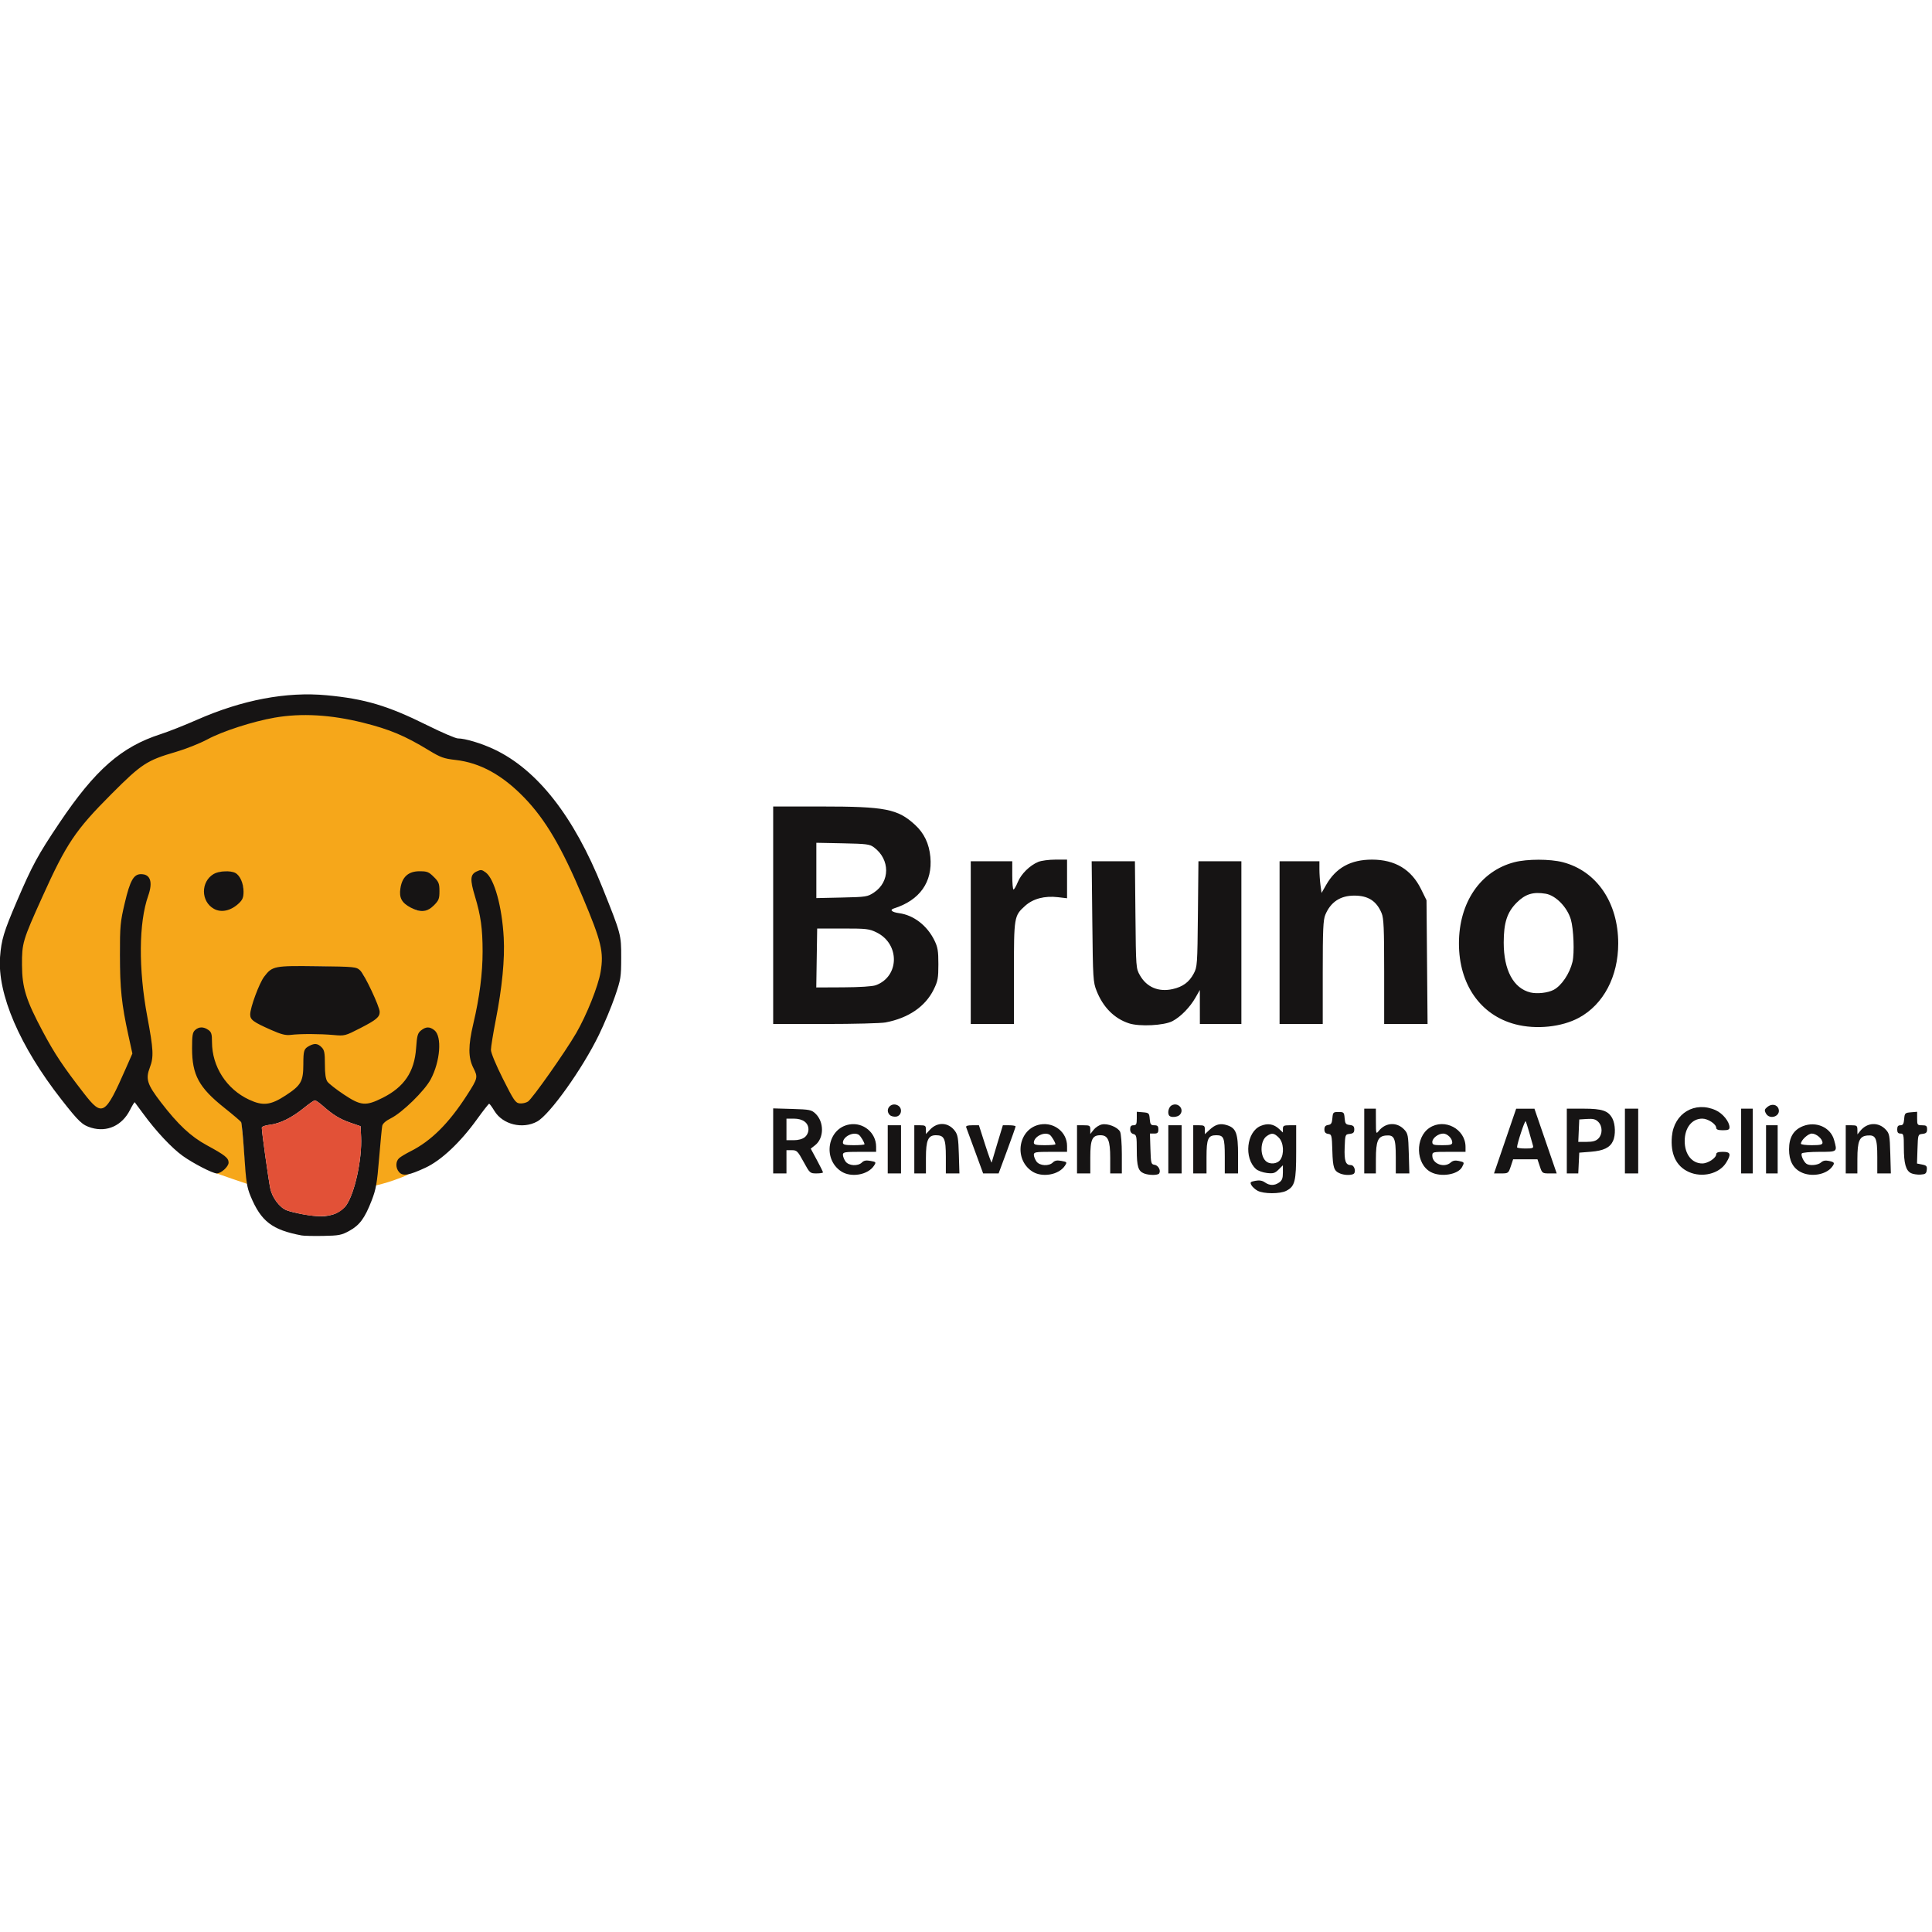 <svg xmlns="http://www.w3.org/2000/svg" viewBox="0 0 128 128"><path d="M268.832 332.857c.085-6.082 2.953-33.153 3.578-34.163.368-.595 2.799-2.619 4.551-3.51 5.893-2.994 16.141-12.152 20.583-18.186 5.398-7.333 8.255-15.744 8.255-24.89 0-5.732-.261-6.79-2.235-8.645-2.628-2.469-5.182-1.445-7.899.541-1.433 1.048-1.09 2.289-2.026 10.592-1.105 9.804-1.885 12.437-5.38 17.512-6.069 8.812-19.4 15.64-27.851 15.64-2.86 0-17.855-9.11-21.361-13.277-2.497-2.968-1.413-4.388-1.413-11.938 0-9.185-.985-10.293-6.006-10.293-4.916 0-6.154 1.825-6.154 10.372 0 10.271-1.529 13.686-10.309 19.682-6.497 4.437-8.145 5.666-13.162 5.628-4.329-.033-7.399-1.261-12.351-3.913-11.992-6.421-20.002-18.815-20.1-31.596-.036-4.754.349-6.806-1.141-8.7-2.277-2.895-6.223-2.493-8.605-.11-2.054 2.054-1.476 8.231-.609 15.165 1.652 13.221 7.624 18.123 21.23 31.786l7.331 7.362.944 9.61c.527 5.371 1.16 13.895 1.614 18.666l.867 9.105-8.965-3.03-10.533-3.667c3.505-1.486 7.588-2.23 7.966-6.589 0-2.029-2.997-3.793-11.477-8.273-10.007-5.286-17.632-12.867-27.685-25.476-9.883-12.395-10.979-15.354-8.258-24.022 2.315-7.377 1.798-5.874-3.229-34.911-4.767-27.533-4.186-46.052 1.366-66.674 2.514-9.341 2.768-9.281.859-11.851-2.384-3.208-5.462-1.5-8.438.909-1.671 1.353-1.724 3.042-3.973 11.907-2.594 10.224-3.546 14.342-3.967 28.586-.543 18.413.718 30.241 4.49 49.109 1.344 6.722 3.245 14.315 3.245 15.739 0 3.91-13.983 32.696-18.073 33.367-3.607.592-6.784-1.492-15.802-13.213-11.146-14.488-16.19-23.168-23.145-36.043-10.495-19.428-12.97-32.977-10.462-45.789 1.763-9.006 3.155-12.887 12.927-34.388 14.055-30.923 20.888-40.623 42.066-61.727 15.858-15.803 21.565-19.982 37.394-24.453 5.08-1.435 13.542-4.576 18.913-7.306 11.503-5.849 30.093-11.663 44.099-13.815 28.573-4.391 64.582 3.33 91.743 20.484 5.342 3.374 7.434 4.478 14.166 5.231 14.582 1.631 27.903 8.889 40.762 21.691 13.694 13.632 23.601 30.678 37.85 64.613 9.168 21.834 10.722 25.049 10.127 36.674-.604 11.806-2.787 17.252-11.25 34.485-5.649 11.501-24.648 40.284-31.189 47.25-3.392 3.612-7.986 4.247-10.377 1.583-2.283-2.545-12.309-22.226-14.24-28.039-1.611-4.851-1.168-4.491 1.762-19.361 4.344-22.044 5.979-33.502 5.369-50.226-.561-15.382-4.18-30.2-8.024-36.782-2.466-4.223-4.703-5.116-8.096-2.893-3.312 2.17-3.07 4.179.148 14.834 6.199 20.523 6.044 46.253-.843 74.007-3.384 13.64-3.229 21.349-.273 27.02 1.214 2.328 1.606 6.607 1.606 7.579 0 2.366-8.323 14.649-15.739 24.099-6.581 8.387-13.919 15.083-24.503 20.799-7.864 4.248-8.644 5.338-6.909 9.147.622 1.365 3.842 2.391 5.313 2.76 2.365.594-1.53 1.974-8.458 4.5-4.309 1.571-11.018 3.225-11.461 3.225-.443 0 .826-1.999.847-3.512zm-8.918-92.324s10.282-5.694 10.282-9.201c0-1.541-2.227-6.709-4.815-12.584-3.433-7.793-4.462-10.648-6.513-11.895-3.453-2.1-22.837-3.092-39.862-2.179-10.842.581-11.297.165-14.544 3.016-4.042 3.549-6.362 9.146-9.311 18.71-2.112 6.849-2.409 6.982-.555 9.474 1.038 1.394 5.236 3.182 9.411 5.478l8.078 2.842 20.072.198 19.793.029 6.439-3.834zm-77.258-72.24c8.84-4.641 7.609-15.421.099-19.978-3.476-2.109-10.344-1.226-13.994 2.424-7.244 10.514.822 24.418 13.895 17.554zm119.596.158c3.522-3.264 4.881-7.126 4.112-11.681-1.874-11.095-13.469-12.375-20.403-4.742-3.269 3.598-2.578 9.934-.251 12.879 4.723 5.976 11.742 7.993 16.542 3.544z" style="fill:#f6a71a" transform="matrix(.11 0 0 .11 -4.655 41.552)"/><path d="M224 366.36c-17.801-3.351-24.436-8.451-30.748-23.635-2.233-5.371-2.756-8.785-3.814-24.899-.674-10.271-1.527-19.16-1.894-19.755-.367-.595-4.923-4.468-10.123-8.608C162.094 277.261 158 269.704 158 253.618c0-7.747.307-9.585 1.829-10.963 2.292-2.074 5.079-2.109 7.949-.098 1.859 1.302 2.223 2.498 2.223 7.319 0 14.785 8.756 28.378 22.36 34.712 8.332 3.88 12.952 3.347 21.957-2.532 9.33-6.091 10.678-8.454 10.698-18.756.017-8.414.34-9.398 3.669-11.15 3.133-1.649 5.037-1.428 7.316.85 1.678 1.678 2 3.333 2 10.277 0 5.795.457 8.93 1.523 10.452.838 1.196 5.275 4.671 9.861 7.723 10.316 6.864 13.212 7.117 23.363 2.038 13.001-6.504 19.17-15.631 20.175-29.848.542-7.66.943-9.114 2.963-10.75 2.923-2.367 5.269-2.397 8.103-.102 4.636 3.754 3.502 18.684-2.241 29.507-3.67 6.916-17.158 20.101-24.064 23.523-2.949 1.461-4.851 3.126-5.141 4.5-.253 1.199-1.108 10.056-1.9 19.681-1.242 15.106-1.86 18.582-4.514 25.408-4.117 10.586-7.201 14.765-13.42 18.18-4.701 2.581-6.232 2.878-15.709 3.051-5.775.105-11.625-.02-13-.279zm20.599-13.265c2.254-1.024 5.045-3.191 6.203-4.816 5.14-7.218 9.643-27.84 9.006-41.238l-.307-6.46-6.048-2.079c-6.368-2.189-10.514-4.717-16.705-10.186-2.064-1.824-4.208-3.316-4.764-3.316-.556 0-3.502 2.028-6.545 4.508-7.245 5.901-14.425 9.467-20.515 10.188-2.947.349-4.922 1.082-4.922 1.827 0 2.56 4.096 31.826 5.127 36.634 1.179 5.499 5.627 11.406 9.811 13.03 4.232 1.643 15.23 3.62 20.562 3.697 2.887.042 6.732-.715 9.099-1.789zm555.176-13.653c-1.499-.813-3.191-2.349-3.76-3.413-.91-1.701-.62-2.012 2.413-2.581 2.401-.45 4.143-.161 5.732.953 2.884 2.02 5.774 2.034 8.617.043 1.724-1.207 2.223-2.544 2.223-5.955v-4.398l-2.576 2.576c-2.212 2.212-3.208 2.505-7.041 2.073-2.455-.277-5.408-1.344-6.562-2.372-7.411-6.601-5.712-22.427 2.789-25.979 4.259-1.78 7.891-1.173 11.14 1.859l2.25 2.1v-2.174c0-1.87.56-2.174 4-2.174h4v16.05c0 17.784-.752 20.736-5.967 23.433-3.733 1.93-13.668 1.906-17.258-.042zm13.668-18.664c2.483-3.544 2.02-10.405-.898-13.323-2.852-2.852-4.275-3.033-7.283-.926-3.825 2.679-4.226 11.364-.69 14.901 2.331 2.331 7.022 1.986 8.87-.653zm-530.705 7.486c-2.232-2.467-2.227-6.523.012-8.495.963-.848 4-2.669 6.75-4.048 12.533-6.284 23.175-16.885 34.228-34.091 6.392-9.951 6.535-10.574 3.7-16.174-3.169-6.26-3.17-13.331-.003-26.735 3.703-15.671 5.576-30.254 5.567-43.349-.009-13.791-1.092-21.63-4.59-33.207-3.083-10.203-2.892-13.178.963-15.017 2.555-1.219 3.149-1.156 5.5.584 5.219 3.864 9.839 20.605 10.845 39.289.696 12.941-.925 29.741-4.776 49.48-1.609 8.25-2.928 16.377-2.93 18.06-.002 1.81 2.957 8.957 7.246 17.5 6.534 13.014 7.528 14.472 10.065 14.763 1.548.177 3.8-.323 5.005-1.113 2.633-1.725 22.522-29.965 29.055-41.253 6.338-10.952 13.238-28.233 14.675-36.754 2.035-12.067.576-18.18-10.79-45.193-12.619-29.99-22.41-46.645-35.18-59.845-13.23-13.676-26.61-21.015-41.385-22.7-7.079-.807-9.044-1.518-16.128-5.829-14.409-8.769-23.521-12.593-39.54-16.594-19.43-4.853-37.16-5.869-53.299-3.054-13.167 2.296-31.365 8.174-40.448 13.064-4.521 2.434-13.071 5.837-19 7.562-17.47 5.083-20.7 7.192-38.799 25.331-21.789 21.837-27.166 29.848-41.761 62.203C55.976 188.682 55.497 190.291 55.567 203.5c.072 13.704 2.39 21.08 12.683 40.361 7.032 13.172 12.123 20.807 24.596 36.885 11.161 14.386 12.747 13.446 25.25-14.964l3.957-8.992-2.443-11.145c-4.028-18.378-5.06-28.188-5.064-48.145-.003-17.543.222-19.954 2.936-31.44 3.205-13.563 5.331-17.31 9.82-17.31 5.623 0 7.189 4.772 4.275 13.031-5.709 16.18-5.923 44.102-.558 72.719 3.744 19.971 3.966 24.384 1.545 30.707-2.649 6.918-1.614 10.172 6.668 20.953 10.32 13.435 17.995 20.621 27.597 25.84 11.061 6.012 13.171 7.695 13.171 10.505 0 2.401-4.512 6.496-7.154 6.495-2.436-.001-14.107-6.01-20.41-10.508-6.621-4.725-16.191-14.938-23.885-25.491-2.607-3.575-4.891-6.657-5.077-6.849-.186-.192-1.487 1.917-2.891 4.688-4.728 9.331-13.773 13.482-23.247 10.668-5.449-1.618-7.468-3.523-18.027-17.007-25.102-32.055-38.668-63.625-36.95-85.985.787-10.246 2.247-15.08 10.042-33.272 9.358-21.84 12.695-27.988 25.649-47.27 21.564-32.097 37.307-45.907 61.041-53.547 4.626-1.489 14.42-5.359 21.764-8.599 27.299-12.044 54.021-17.103 78.266-14.816 23.035 2.172 36.761 6.265 60.426 18.019C308.37 63.414 316.713 67 318.085 67c4.363 0 14.171 2.948 21.835 6.563 26.014 12.27 48.034 40.357 65.191 83.153 11.326 28.251 11.371 28.42 11.353 42.284-.016 11.827-.22 13.092-3.791 23.5-2.076 6.05-6.408 16.423-9.627 23.052-9.924 20.433-29.627 48.059-37.229 52.198-8.764 4.772-20.747 1.8-25.702-6.373-1.438-2.373-2.869-4.328-3.179-4.346-.31-.017-3.622 4.212-7.359 9.398-10.084 13.993-21.574 24.776-31.08 29.168-9.941 4.593-13.474 5.191-15.758 2.667zm266.16-.533c-11.379-7.601-8.077-26.004 5.064-28.224C562.325 298.094 570 304.504 570 312.901V316h-10c-8.916 0-10 .193-10 1.778 0 .978.701 2.778 1.557 4 1.882 2.687 7.487 3.036 9.905.618 1.176-1.176 2.553-1.427 5.153-.939 3.377.633 3.48.771 2.132 2.855-3.639 5.627-13.899 7.394-19.85 3.419zM563 311.434c0-1.09-2.31-4.941-3.4-5.669-3.196-2.134-9.6 1.024-9.6 4.735 0 1.179 1.389 1.5 6.5 1.5 3.575 0 6.5-.255 6.5-.566zM663.898 327.73c-11.379-7.601-8.077-26.004 5.064-28.224 8.394-1.418 16.038 4.751 16.038 12.944V316h-10c-8.916 0-10 .193-10 1.778 0 .978.701 2.778 1.557 4 1.882 2.687 7.487 3.036 9.905.618 1.176-1.176 2.553-1.427 5.153-.939 3.377.633 3.48.771 2.132 2.855-3.639 5.627-13.899 7.394-19.85 3.419zM678 311.434c0-1.09-2.31-4.941-3.4-5.669-3.196-2.134-9.6 1.024-9.6 4.735 0 1.179 1.389 1.5 6.5 1.5 3.575 0 6.5-.255 6.5-.566zm53.315 17.559c-3.449-1.39-4.315-4.205-4.315-14.021 0-8.318-.184-9.207-2-9.682-1.294-.339-2-1.364-2-2.906 0-1.717.559-2.383 2-2.383 1.672 0 2-.667 2-4.06v-4.06l3.75.31c3.546.294 3.767.514 4.06 4.06.267 3.224.653 3.75 2.75 3.75 1.936 0 2.44.516 2.44 2.5 0 2.01-.497 2.5-2.538 2.5h-2.538l.287 9.25c.269 8.669.426 9.27 2.49 9.563 2.26.322 3.915 3.378 2.803 5.178-.753 1.219-6.168 1.22-9.19.002zm118.15.056c-3.711-1.504-4.382-3.458-4.677-13.604-.274-9.45-.4-9.96-2.539-10.264-1.608-.228-2.25-.994-2.25-2.68 0-1.687.642-2.452 2.25-2.68 1.807-.257 2.311-1.057 2.56-4.07.292-3.532.506-3.75 3.69-3.75 3.183 0 3.397.218 3.69 3.75.27 3.256.673 3.792 3.06 4.066 2.136.246 2.75.845 2.75 2.683 0 1.839-.614 2.438-2.75 2.684-2.71.312-2.754.43-3.044 8.161-.307 8.188.573 10.655 3.8 10.655 2.243 0 3.324 4.66 1.264 5.45-1.977.759-5.374.584-7.805-.402zm54.596-.876c-9.122-4.892-9.55-20.875-.715-26.664 9.069-5.942 21.654.756 21.654 11.525V316h-10c-9.824 0-10 .041-10 2.345 0 4.912 7.239 7.559 11.104 4.061 1.238-1.12 2.674-1.394 4.829-.92 3.441.756 3.493.851 1.987 3.665-2.468 4.611-12.806 6.268-18.858 3.022zM917 310.329c0-2.419-2.967-5.329-5.433-5.329-2.992 0-6.567 2.753-6.567 5.057 0 1.708.725 1.943 6 1.943 4.94 0 6-.295 6-1.671zm142.421 17.775c-7.587-3.446-11.073-10.823-10.121-21.42 1.251-13.924 13.861-21.425 26.429-15.72 4.25 1.929 8.26 6.918 8.267 10.286 0 1.376-.852 1.75-3.996 1.75-2.799 0-4-.429-4-1.427 0-2.273-4.98-5.573-8.412-5.573-6.245 0-10.588 5.537-10.588 13.5s4.343 13.5 10.588 13.5c3.432 0 8.412-3.299 8.412-5.573 0-.999 1.202-1.427 4-1.427 4.694 0 5.125 1.443 1.962 6.561-4.12 6.666-14.466 9.21-22.541 5.543zm67.613.145c-4.817-2.43-7.177-6.944-7.177-13.729 0-7.215 2.684-11.718 8.331-13.977 7.915-3.167 16.671.691 18.777 8.273 2.026 7.294 2.16 7.186-8.906 7.186-5.468 0-10.213.441-10.546.979-.675 1.092 1.183 5.118 2.887 6.255 1.933 1.29 6.884.819 8.704-.829 1.238-1.12 2.674-1.394 4.829-.92 3.362.738 3.604 1.228 1.785 3.611-3.599 4.716-12.58 6.231-18.684 3.152zM1140 310.5c0-2.313-3.724-5.5-6.427-5.5-2.254 0-6.573 4.031-6.573 6.135 0 .476 2.925.865 6.5.865 5.111 0 6.5-.321 6.5-1.5zm53.303 18.328c-3.105-1.535-4.303-5.845-4.303-15.477 0-7.684-.16-8.351-2-8.351-1.467 0-2-.667-2-2.5 0-1.807.537-2.5 1.94-2.5 1.52 0 2.007-.812 2.25-3.75.293-3.546.514-3.767 4.06-4.06l3.75-.31v4.06c0 3.845.159 4.06 3 4.06 2.511 0 3 .396 3 2.434 0 1.911-.59 2.501-2.75 2.75-2.741.315-2.751.344-3.039 9.084l-.289 8.767 3.092.619c2.623.524 3.046 1.016 2.789 3.233-.257 2.215-.838 2.646-3.803 2.821-1.925.114-4.489-.282-5.697-.879zM508 309.414v-19.586l11.422.336c10.474.308 11.636.537 14.002 2.762 5.351 5.032 5.281 14.802-.136 19.062l-2.664 2.095 3.688 6.828c2.028 3.755 3.688 7.112 3.688 7.458 0 .347-1.774.63-3.941.63-3.85 0-4.03-.163-7.75-6.993-3.506-6.437-4.067-6.994-7.059-7L516 315v14h-8zm19.014-2.224c1.377-1.115 2.236-2.916 2.236-4.69 0-4.012-3.391-6.5-8.861-6.5H516v13h4.389c2.746 0 5.226-.678 6.625-1.81zM577 314.5V300h8v29h-8zm16 0V300h3.5c3.118 0 3.5.289 3.5 2.646v2.646l2.415-2.606c4.509-4.866 11.094-4.561 15.024.696 1.741 2.329 2.113 4.531 2.397 14.187L620.172 329H612v-9.929C612 308.023 611.069 306 605.985 306c-4.673 0-5.985 3.009-5.985 13.723V329h-7zm36.601 1.25c-2.674-7.287-5.076-13.812-5.338-14.5-.333-.873.749-1.25 3.59-1.25h4.067l3.737 11.658c2.055 6.412 3.829 11.25 3.94 10.75.112-.5 1.673-5.746 3.47-11.658L646.335 300h3.833c2.108 0 3.833.315 3.833.699 0 .385-2.299 6.91-5.109 14.5L643.782 329h-9.32zM691 314.5V300h4c3.655 0 4 .228 4 2.635v2.635l2.012-2.558c1.107-1.407 3.31-2.843 4.896-3.192 3.563-.783 9.531 1.564 11.011 4.33.595 1.112 1.08 7.212 1.08 13.585V329h-7v-9.277C711 309.073 709.678 306 705.098 306c-4.949 0-6.098 2.512-6.098 13.329V329h-8zm55 0V300h8v29h-8zm15 0V300h3.5c3.132 0 3.5.283 3.5 2.687v2.687l2.75-2.575c3.665-3.432 6.563-4.181 10.783-2.788 5.309 1.752 6.467 4.966 6.467 17.939V329h-8v-10.3c0-11.179-.614-12.7-5.129-12.7-4.932 0-5.871 2.091-5.871 13.071V329h-8zm103-5V290h7l.022 7.75c.021 7.501.078 7.681 1.75 5.617 4.155-5.13 10.901-5.471 15.318-.774 2.22 2.361 2.436 3.5 2.744 14.485L891.168 329H883v-9.809c0-11.553-.905-13.51-6.021-13.02-4.731.453-5.946 3.321-5.964 14.079L871 329h-7zm84.828.011 6.672-19.489 5.5-.005 5.5-.005 6.706 19.494 6.706 19.494h-4.372c-4.255 0-4.41-.114-5.789-4.25l-1.417-4.25h-14.667l-1.417 4.25c-1.376 4.129-1.54 4.25-5.755 4.25h-4.338l6.672-19.489zm16.796 2.739c-.281-.963-1.266-4.45-2.19-7.75-.923-3.3-1.923-6.414-2.221-6.921-.452-.767-5.114 13.315-5.189 15.671-.013.412 2.256.75 5.044.75 4.354 0 4.995-.246 4.557-1.75zM986 309.5V290h10.05c11.343 0 14.994 1.25 17.433 5.967 1.801 3.483 1.975 9.934.363 13.472-1.83 4.017-5.7 5.904-13.346 6.508l-7 .553-.298 6.25-.298 6.25H986Zm19-1.5c2.596-2.596 2.571-7.429-.053-10.053-1.604-1.604-3.08-1.986-6.75-1.75l-4.697.303-.296 6.75-.296 6.75h5.046c3.712 0 5.574-.528 7.046-2zm16 1.5V290h8v39h-8zm70 0V290h7v39h-7zm15 5V300h7v29h-7zm48 0V300h3.5c3.146 0 3.502.278 3.522 2.75l.022 2.75 1.728-2.133c4.155-5.13 10.901-5.471 15.318-.774 2.22 2.361 2.436 3.5 2.744 14.485l.334 11.922h-8.168v-9.809c0-11.553-.905-13.51-6.021-13.02-4.731.453-5.946 3.321-5.964 14.079L1161 329h-7zm-575.757-20.657c-3.256-3.256.692-8.018 4.817-5.811 3.049 1.632 2.301 6.367-1.067 6.761-1.379.161-3.066-.266-3.75-.95zm168.424.49c-1.405-1.405-.583-5.308 1.333-6.333 4.037-2.161 7.987 2.613 4.8 5.8-1.294 1.294-5.047 1.62-6.133.533zm359.235-1.516c-.989-1.847-.841-2.448.961-3.907 2.544-2.06 5.832-1.447 6.686 1.246 1.411 4.444-5.421 6.821-7.647 2.661zm-900.201-50.202c-10.914-4.826-12.704-6.15-12.688-9.388.021-4.193 5.444-18.826 8.427-22.737 4.893-6.415 5.969-6.627 32.031-6.291 22.76.293 23.436.361 25.801 2.584C261.906 209.261 271 228.581 271 231.701c0 3.142-2.029 4.842-11.729 9.822-9.031 4.637-9.375 4.726-16 4.12-8.083-.74-20.226-.778-25.771-.082-3.113.391-5.729-.262-11.799-2.946zM955 239.186c-21.021-5.495-33.965-24.048-33.965-48.686 0-24.714 12.931-43.654 33.425-48.958 7.638-1.977 21.442-1.977 29.08 0 20.437 5.289 33.425 24.313 33.425 48.958 0 19.91-8.881 36.727-23.619 44.724-10.394 5.64-25.827 7.234-38.346 3.962zm23-20.709c4.753-2.446 9.7-9.758 11.413-16.868 1.27-5.272.702-19.934-.993-25.609-2.218-7.43-9.106-14.452-15.17-15.466-7.521-1.257-12.226.188-17.389 5.338C950.048 171.671 948 177.956 948 190c0 16.601 5.872 27.534 16.123 30.019 3.995.969 10.376.259 13.877-1.543zm-255.707 20.131c-8.811-2.872-15.572-9.652-19.498-19.554-2.097-5.29-2.22-7.276-2.584-41.803l-.382-36.25h26.046l.313 32.25c.311 32.084.325 32.272 2.752 36.509 4.08 7.123 11.216 10.111 19.64 8.223 6.138-1.375 9.94-4.167 12.694-9.317 2.147-4.016 2.239-5.309 2.541-35.916l.314-31.75H790v98h-25l-.012-10.25-.012-10.25-2.555 4.5c-3.364 5.925-8.966 11.668-13.921 14.27-5.069 2.662-19.832 3.416-26.207 1.338zM508 173.5V108h28.912c38.701 0 46.119 1.457 56.599 11.117 5.423 4.999 8.416 11.298 9.162 19.278 1.41 15.101-6.389 26.105-21.986 31.02-2.745.865-1.206 2.252 3.147 2.836 8.743 1.173 16.853 7.405 21.243 16.326 2.048 4.162 2.423 6.391 2.423 14.423 0 8.381-.33 10.172-2.8 15.203-5.059 10.302-15.203 17.238-29.052 19.864-2.706.513-19.034.933-36.284.933H508Zm61.753 42.168c14.336-5.2 14.684-24.844.563-31.797-4.439-2.186-6.028-2.371-20.316-2.371h-15.5l-.273 17.75-.273 17.75 16.273-.076c9.803-.046 17.567-.545 19.526-1.256zm-1.083-55.829c9.829-6.509 9.834-19.959.011-27.247-2.533-1.879-4.44-2.124-18.75-2.411L534 129.862V163.179l15.326-.34c14.643-.325 15.505-.459 19.344-3.001zM627 190v-49h25v8.5c0 4.675.338 8.498.75 8.496.412-.002 1.577-2.015 2.588-4.474 2.017-4.905 7.188-10.008 12.307-12.148 1.81-.756 6.455-1.375 10.323-1.375H685v23.275l-5.442-.64c-8.066-.948-15.019.883-19.828 5.222-6.652 6.003-6.731 6.476-6.731 40.61V239h-26zm186 0v-49h24v4.86c0 2.673.289 6.966.641 9.54l.641 4.68 2.811-4.922C846.949 144.908 855.867 140 868.641 140c13.897 0 23.725 5.906 29.567 17.768l3.292 6.684.316 37.274.316 37.274H876v-31.532c0-26.114-.264-32.165-1.538-35.213-3.075-7.359-8.084-10.578-16.462-10.578-8.418 0-14.233 3.85-17.452 11.555C839.264 176.305 839 182.221 839 207.968V239h-26Zm-641.81-20.353c-7.977-4.427-8.062-16.338-.15-21.012 3.114-1.839 10.103-2.165 13.016-.606C186.902 149.553 189 154.32 189 159.263c0 3.457-.571 4.907-2.75 6.986-4.783 4.563-10.597 5.875-15.06 3.398zm118.571-.71c-5.495-2.901-7.139-5.933-6.289-11.598 1.042-6.952 4.827-10.339 11.551-10.339 4.554 0 5.586.409 8.577 3.4 2.995 2.995 3.4 4.02 3.4 8.6s-.405 5.605-3.4 8.6c-4.012 4.012-8.036 4.401-13.839 1.338z" style="fill:#161414" transform="matrix(.11 0 0 .11 -4.655 41.552)"/><path d="M224 353.497c-3.575-.723-7.653-1.763-9.062-2.31-4.184-1.624-8.632-7.532-9.811-13.03-1.031-4.808-5.127-34.074-5.127-36.634 0-.745 1.975-1.478 4.922-1.827 6.091-.721 13.271-4.287 20.516-10.188 3.044-2.479 5.989-4.508 6.545-4.508.556 0 2.7 1.492 4.764 3.316 6.19 5.47 10.336 7.998 16.705 10.186l6.048 2.079.307 6.46c.638 13.398-3.866 34.02-9.006 41.238-4.438 6.233-13.28 7.954-26.802 5.218z" style="fill:#e25137" transform="matrix(.11 0 0 .11 -4.655 41.552)"/></svg>
